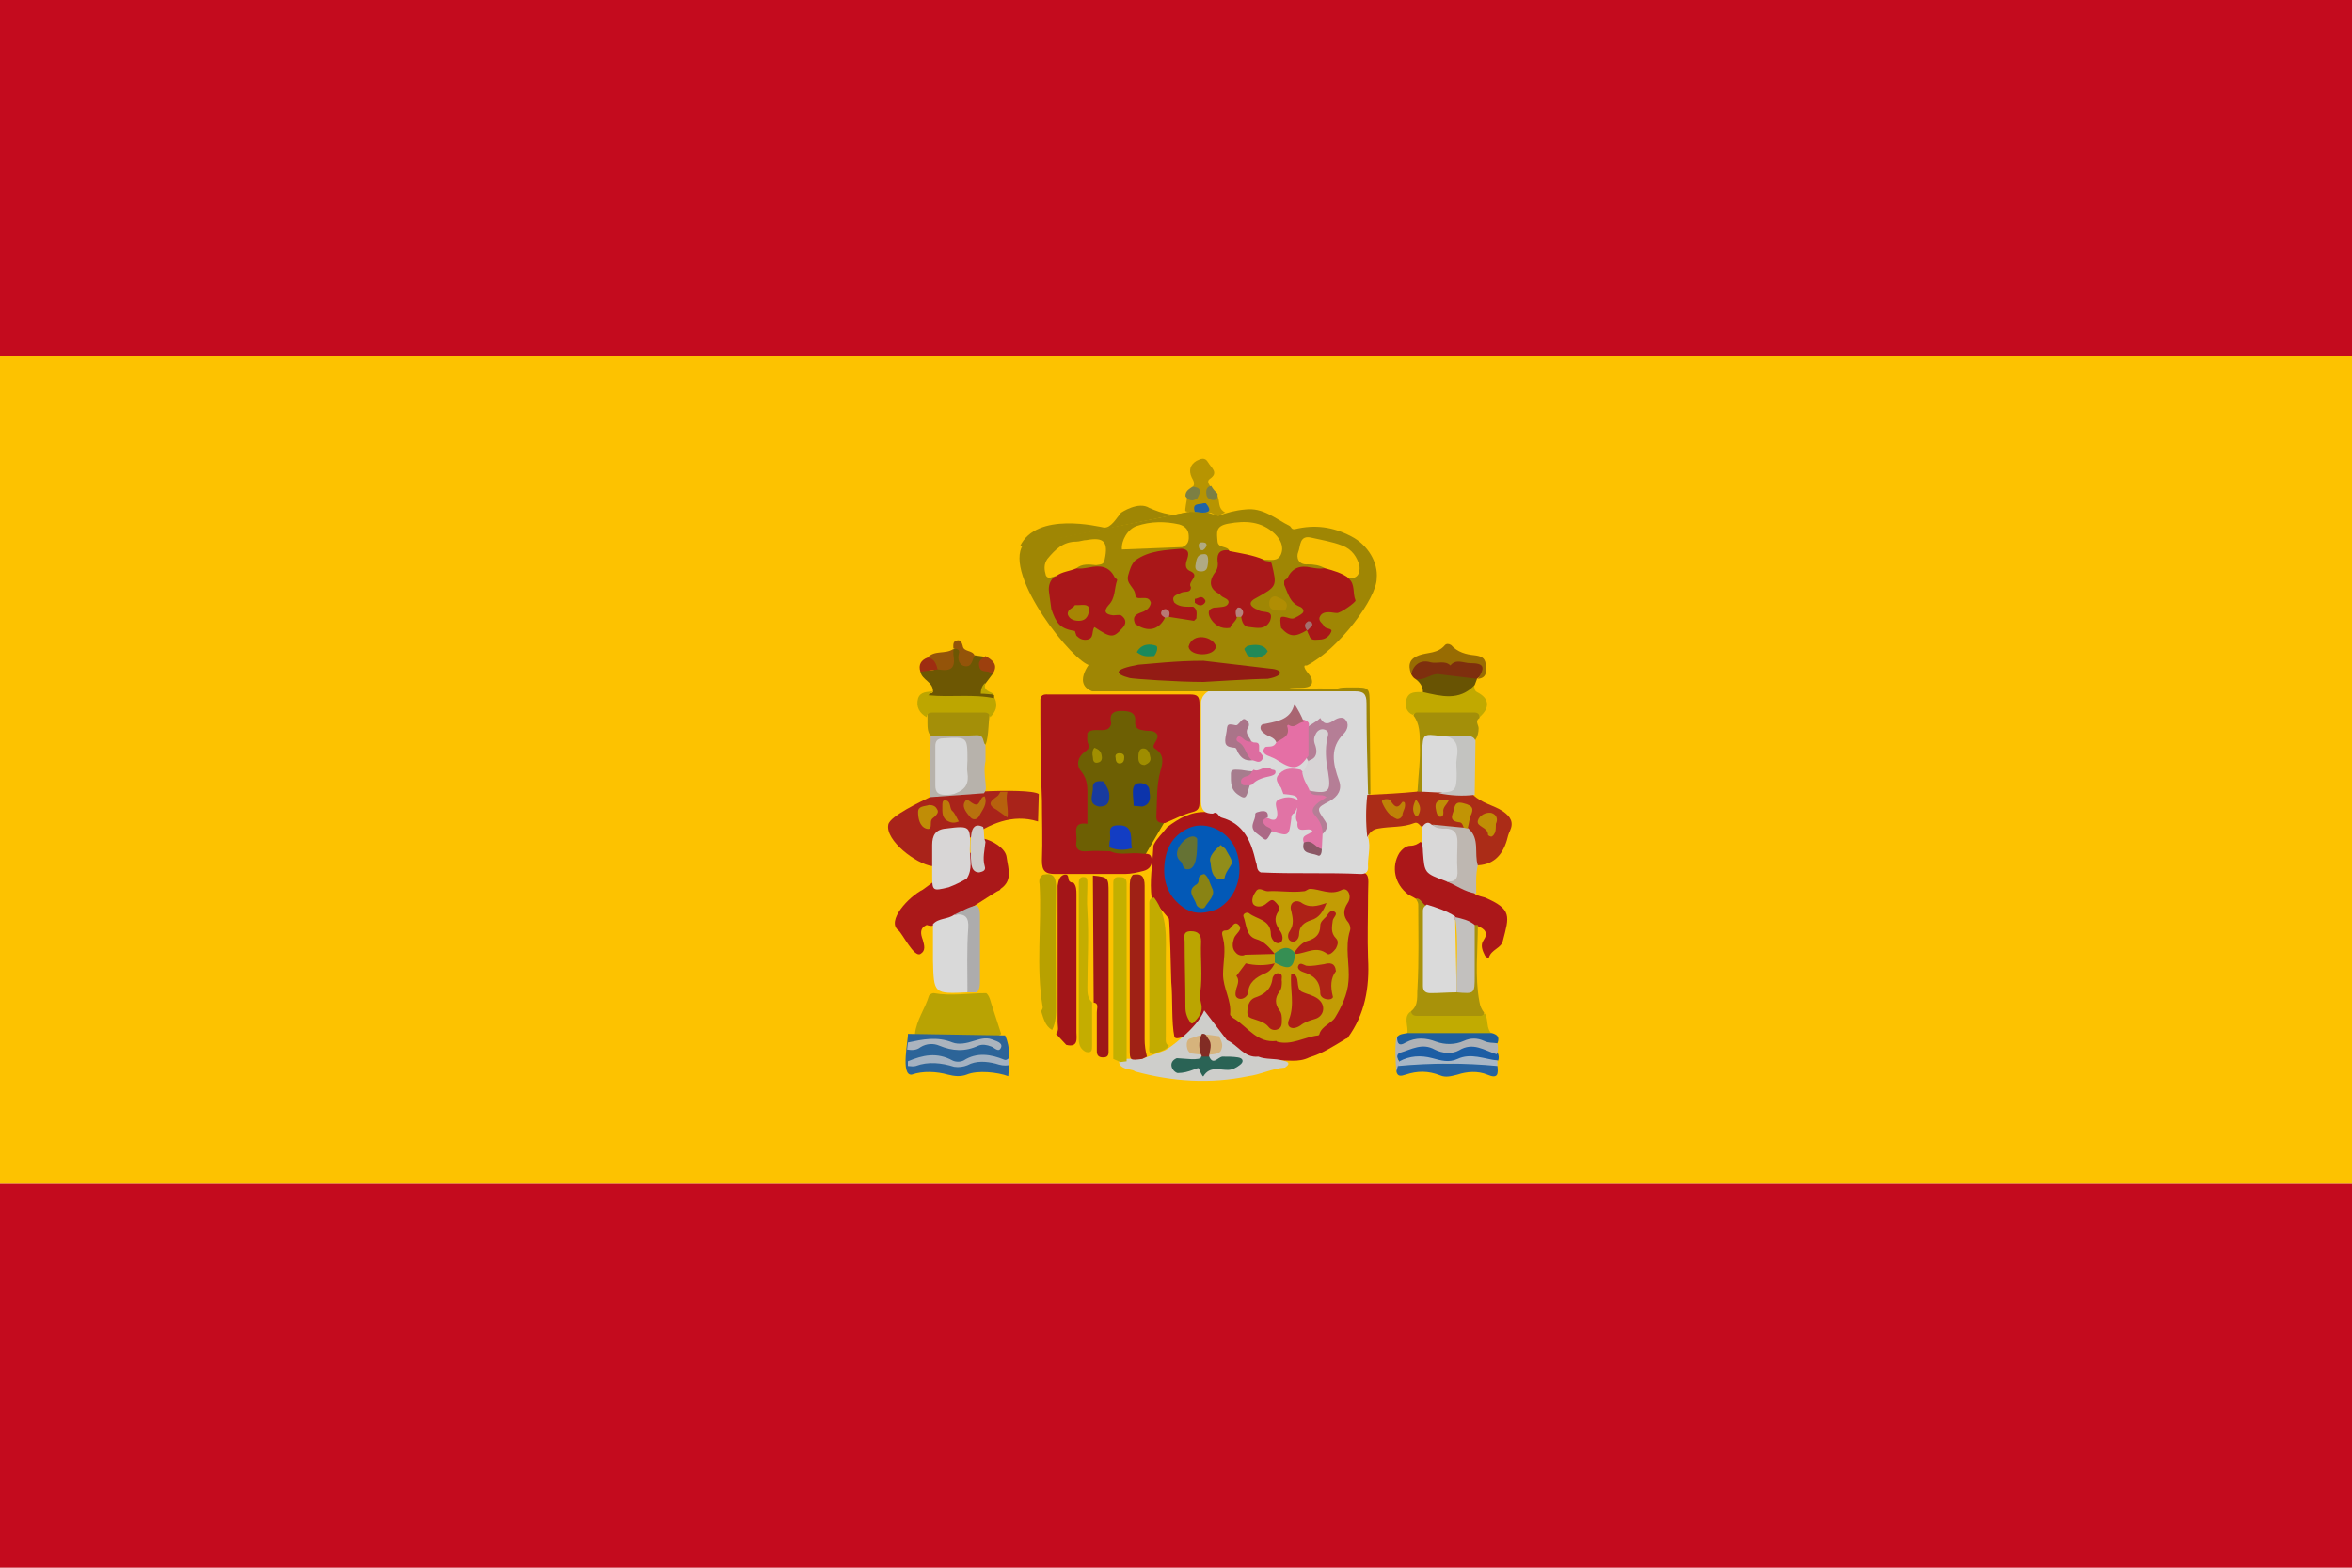 <?xml version="1.0" encoding="utf-8"?>
<!-- Generator: Adobe Illustrator 23.0.0, SVG Export Plug-In . SVG Version: 6.00 Build 0)  -->
<svg version="1.1" id="图层_1" xmlns="http://www.w3.org/2000/svg" xmlns:xlink="http://www.w3.org/1999/xlink" x="0px" y="0px"
	 viewBox="0 0 30 20" style="enable-background:new 0 0 30 20;" xml:space="preserve">
<style type="text/css">
	.st0{fill:#C40B1E;}
	.st1{fill:#FDC200;}
	.st2{display:none;fill:#C40B1E;}
	.st3{fill:#AA1619;}
	.st4{fill:#DADADA;}
	.st5{fill:#9F8604;}
	.st6{fill:#AB2C17;}
	.st7{fill:#AB1719;}
	.st8{fill:#AA1819;}
	.st9{fill:#A9231A;}
	.st10{fill:#B9A303;}
	.st11{fill:#A31518;}
	.st12{fill:#CECECB;}
	.st13{fill:#A8920A;}
	.st14{fill:#B8A100;}
	.st15{fill:#6D5703;}
	.st16{fill:#D9D8D8;}
	.st17{fill:#A38F09;}
	.st18{fill:#C1A900;}
	.st19{fill:#C1AB01;}
	.st20{fill:#A48F08;}
	.st21{fill:#B7B2AB;}
	.st22{fill:#BDA600;}
	.st23{fill:#BEB7B1;}
	.st24{fill:#C3C3C0;}
	.st25{fill:#1C5DA4;}
	.st26{fill:#685303;}
	.st27{fill:#27639F;}
	.st28{fill:#2C6498;}
	.st29{fill:#7E2F0E;}
	.st30{fill:#986C02;}
	.st31{fill:#AFB2B6;}
	.st32{fill:#A4B2C1;}
	.st33{fill:#B79401;}
	.st34{fill:#1F5E9B;}
	.st35{fill:#ABB4BE;}
	.st36{fill:#A8B7C6;}
	.st37{fill:#B7610D;}
	.st38{fill:#CFCBC8;}
	.st39{fill:#945409;}
	.st40{fill:#9E2D11;}
	.st41{fill:#9D400E;}
	.st42{fill:#7C7F43;}
	.st43{fill:#C29C04;}
	.st44{fill:#0359B7;}
	.st45{fill:#6D5F03;}
	.st46{fill:#C2AB00;}
	.st47{fill:#BBA501;}
	.st48{fill:#B57E96;}
	.st49{fill:#E173A5;}
	.st50{fill:#E56FA5;}
	.st51{fill:#AA7489;}
	.st52{fill:#A96571;}
	.st53{fill:#A67C8D;}
	.st54{fill:#AC6986;}
	.st55{fill:#DB6D9F;}
	.st56{fill:#DD6DA0;}
	.st57{fill:#8B5765;}
	.st58{fill:#A91718;}
	.st59{fill:#AA1719;}
	.st60{fill:#931B14;}
	.st61{fill:#FAC100;}
	.st62{fill:#F9BF00;}
	.st63{fill:#B0AA83;}
	.st64{fill:#A71817;}
	.st65{fill:#218957;}
	.st66{fill:#B87875;}
	.st67{fill:#B6827C;}
	.st68{fill:#A36F6F;}
	.st69{fill:#C19405;}
	.st70{fill:#C08E05;}
	.st71{fill:#BF8207;}
	.st72{fill:#C08D06;}
	.st73{fill:#C08A06;}
	.st74{fill:#C2C0BE;}
	.st75{fill:#D9D9D9;}
	.st76{fill:#D8D6D6;}
	.st77{fill:#ADACAC;}
	.st78{fill:#1A895C;}
	.st79{fill:#B8710E;}
	.st80{fill:#BD7C09;}
	.st81{fill:#AB1519;}
	.st82{fill:#9E1717;}
	.st83{fill:#9F2115;}
	.st84{fill:#C4AD00;}
	.st85{fill:#133DC3;}
	.st86{fill:#C3B000;}
	.st87{fill:#2A6355;}
	.st88{fill:#1F63A5;}
	.st89{fill:#A68503;}
	.st90{fill:#AD1E17;}
	.st91{fill:#AD1D17;}
	.st92{fill:#AD1F17;}
	.st93{fill:#AE2117;}
	.st94{fill:#AD2017;}
	.st95{fill:#AE2217;}
	.st96{fill:#368F53;}
	.st97{fill:#183B9F;}
	.st98{fill:#0C34AB;}
	.st99{fill:#9F8D00;}
	.st100{fill:#A18F00;}
	.st101{fill:#AD9900;}
	.st102{fill:#918D1A;}
	.st103{fill:#898314;}
	.st104{fill:#657234;}
	.st105{fill:#D6B37C;}
	.st106{fill:#822C24;}
	.st107{fill:#D7D4D5;}
	.st108{fill:#B08D03;}
</style>
<g>
	<g>
		<rect y="15.1" class="st0" width="30" height="4.9"/>
		<path class="st0" d="M6.86,4.54H30V0H0v4.54C2.97,4.53,6.81,4.54,6.86,4.54z"/>
		<path class="st1" d="M6.86,4.54c-0.06,0-3.9-0.01-6.86,0V15.1h30V4.54H6.86z"/>
	</g>
	<path class="st2" d="M23.46,15.11c0.04,0,0.09,0,0.13,0c-0.01,0.14-0.11,0.23-0.18,0.34c-0.91,1.4-2.1,2.51-3.57,3.32
		c-1.02,0.57-2.11,0.94-3.27,1.12c-1.31,0.2-2.61,0.15-3.9-0.15c-1.31-0.31-2.51-0.88-3.6-1.69c-0.98-0.72-1.79-1.6-2.46-2.62
		c-0.07-0.1-0.15-0.19-0.16-0.32L23.46,15.11z M6.67,4.5C7.2,3.68,7.85,2.96,8.6,2.33c0.75-0.63,1.58-1.14,2.48-1.53
		c0.78-0.33,1.59-0.57,2.44-0.69c0.8-0.12,1.6-0.14,2.4-0.07C17.08,0.14,30-1,30-1s0.71,5.05,1,5.53c-0.07,0.05-7.77,0.03-7.84,0.03
		c-4.69,0-9.38,0-14.08,0c-0.75,0-1.5,0-2.25,0C6.77,4.55,6.7,4.59,6.67,4.5L6.67,4.5z"/>
	<path class="st3" d="M14.69,11.46c-0.03-0.22,0.01-0.43,0.02-0.64c0-0.02,0-0.03,0.01-0.05c0.04-0.08,0.11-0.14,0.17-0.22
		c0.15-0.11,0.3-0.2,0.5-0.19c0.03,0,0.06-0.02,0.09-0.03c0.32,0.09,0.51,0.29,0.57,0.62c0.01,0.06,0.02,0.13,0.09,0.15
		c0.33,0.03,0.67,0.01,1,0.01c0.37,0,0.31,0.03,0.31,0.31c0,0.27-0.01,0.54,0,0.81c0.02,0.37-0.04,0.71-0.26,1.01
		c-0.01,0.01-0.02,0.01-0.02,0.01c-0.15,0.09-0.3,0.19-0.47,0.24l0,0c-0.14,0.07-0.28,0.03-0.43,0.04c-0.06,0-0.12,0-0.17,0
		c-0.19,0.01-0.31-0.11-0.45-0.21c-0.02-0.01-0.03-0.03-0.05-0.04c-0.05-0.07-0.1-0.13-0.15-0.19c-0.06-0.09-0.41,0.23-0.47,0.14
		c-0.04-0.19-0.02-0.5-0.04-0.7c0-0.06-0.02-0.76-0.03-0.81"/>
	<path class="st4" d="M16.08,11.13c-0.06-0.03-0.04-0.09-0.06-0.13c-0.06-0.26-0.15-0.49-0.44-0.57c-0.04-0.01-0.05-0.09-0.11-0.05
		c-0.1,0-0.15-0.04-0.15-0.15c0-0.42,0-0.85,0-1.27c0-0.02,0.01-0.05,0.02-0.07c0.05-0.08,0.13-0.1,0.21-0.1
		c0.58-0.02,1.17,0.02,1.75,0.01c0.13,0,0.15,0.07,0.15,0.18c0.02,0.39,0.01,0.77,0.02,1.16c0.05,0.18,0.04,0.36-0.02,0.54v0
		c0.04,0.13-0.01,0.26,0,0.39c0,0.06-0.04,0.08-0.09,0.08C16.93,11.13,16.5,11.15,16.08,11.13L16.08,11.13z"/>
	<path class="st5" d="M16.65,8.48c-0.05,0.04,0.07,0.13,0.08,0.18c0.05,0.17-0.22,0.09-0.3,0.13c-0.02,0.01,0.51-0.02,0.48,0
		c0.27,0,0.07-0.02,0.34-0.02c0.22,0,0.22,0,0.22,0.23l0.01,1.13c-0.01,0.01-0.02,0.01-0.03,0c-0.01-0.39-0.02-0.77-0.02-1.16
		c0-0.12-0.04-0.15-0.15-0.15c-0.58,0-2.97,0-3.35,0c-0.28-0.11,0.04-0.43-0.04-0.35H16.65L16.65,8.48z"/>
	<path class="st5" d="M15.17,6.53c0.03-0.01,0.06-0.01,0.1-0.01c0.09-0.01,0.18,0.04,0.27,0.06c0.11-0.04,0.22-0.07,0.34-0.08
		c0.23-0.03,0.39,0.12,0.57,0.21c0.02,0.01,0.02,0.05,0.07,0.04c0.25-0.06,0.48-0.03,0.71,0.09c0.22,0.11,0.35,0.34,0.33,0.54
		c0,0.25-0.48,0.9-0.89,1.11h-2.76c-0.21-0.02-1.12-1.16-0.86-1.54"/>
	<path class="st5" d="M13.01,6.97c0.21-0.45,1.01-0.25,1.07-0.24c0.09,0.01,0.16-0.12,0.22-0.19c0,0,0.22-0.15,0.36-0.06
		c0.16,0.07,0.35,0.13,0.51,0.05"/>
	<path class="st6" d="M18.14,10.55c-0.03-0.01-0.05-0.07-0.1-0.05c-0.15,0.06-0.3,0.04-0.46,0.07c-0.07,0.01-0.11,0.05-0.14,0.11
		c-0.02-0.18-0.02-0.36,0-0.54h0.03c0.2-0.01,0.4-0.02,0.6-0.04c0.02-0.01,0.04-0.02,0.07-0.03c0.07-0.01,0.13,0,0.19,0.01
		c0.15,0.05,0.31-0.01,0.46,0.06c0.11,0.11,0.26,0.13,0.38,0.21c0.1,0.07,0.14,0.14,0.09,0.25c-0.02,0.04-0.03,0.08-0.04,0.12
		c-0.06,0.2-0.18,0.32-0.4,0.32"/>
	<path class="st7" d="M18.82,11.41c0.04,0.02,0.08,0.03,0.12,0.04c0.35,0.15,0.31,0.24,0.23,0.55c-0.02,0.1-0.15,0.11-0.18,0.22
		c0,0.01-0.04-0.01-0.05-0.03c-0.03-0.06-0.06-0.13-0.02-0.19c0.07-0.1,0.02-0.15-0.08-0.19c-0.01,0.01-0.03,0.01-0.04,0.01
		c-0.09-0.03-0.17-0.06-0.26-0.09c-0.11-0.05-0.23-0.1-0.34-0.14c-0.08-0.01-0.09-0.1-0.15-0.13c-0.03-0.02-0.06-0.03-0.09-0.05
		c-0.17-0.13-0.22-0.35-0.11-0.53c0.03-0.04,0.08-0.09,0.14-0.09c0.05,0,0.09-0.02,0.13-0.05"/>
	<path class="st8" d="M12.76,11.35c-0.09,0.04-0.49,0.32-0.58,0.35c-0.08,0.04-0.17,0.06-0.26,0.1c-0.03,0.02-0.07,0.01-0.1,0
		c-0.09,0.04-0.08,0.11-0.05,0.19c0.02,0.07,0.04,0.14-0.03,0.18c-0.08,0.05-0.23-0.26-0.28-0.3c-0.16-0.12,0.13-0.43,0.31-0.52
		c0.24-0.17,0.74-0.58,0.8-0.62"/>
	<path class="st8" d="M12.55,10.7c0.1,0.02,0.28,0.12,0.29,0.24c0.02,0.15,0.09,0.31-0.11,0.42"/>
	<path class="st9" d="M13.24,10.48c-0.66-0.21-1.2,0.57-1.35,0.57c-0.21-0.03-0.6-0.33-0.56-0.53c0.02-0.11,0.43-0.3,0.53-0.35
		c0.04-0.05,1.26-0.13,1.39-0.04"/>
	<path class="st10" d="M12.77,13.19c-0.03,0.03-0.06,0.04-0.1,0.04c-0.3,0.01-0.6,0.01-0.9,0c-0.04,0-0.08-0.01-0.1-0.04
		c0.02-0.18,0.13-0.32,0.18-0.49c0.02-0.02,0.04-0.03,0.06-0.03c0.22,0.04,0.44,0,0.67,0c0.04,0.03,0.06,0.12,0.06,0.12"/>
	<path class="st11" d="M13.47,13.19c0.04-0.04,0.02-0.1,0.02-0.15c0-0.54,0-1.08,0-1.62c0-0.04,0-0.08,0-0.12
		c0.01-0.06,0.02-0.12,0.08-0.14c0.08-0.02,0.04,0.07,0.08,0.09c0.01,0.01,0.03,0.01,0.04,0.01c0.04,0.04,0.04,0.1,0.04,0.15
		c0,0.59,0,1.17,0,1.76c0,0.07,0.03,0.2-0.13,0.16L13.47,13.19L13.47,13.19z"/>
	<path class="st12" d="M15.65,13.27c0.14,0.06,0.22,0.23,0.4,0.21c0.1,0.04,0.21,0.02,0.31,0.05c0.05,0.01,0.12,0.03,0.03,0.09
		c-0.16,0.01-0.31,0.09-0.47,0.11c-0.48,0.1-0.96,0.07-1.44-0.06h0c-0.04-0.03-0.09-0.02-0.13-0.04c-0.05-0.02-0.09-0.05-0.07-0.11
		c0.02-0.02,0.22-0.01,0.25-0.01c0.06,0,0.27-0.09,0.33-0.11c0.03-0.01,0.41-0.28,0.5-0.51"/>
	<path class="st13" d="M18.81,11.8l0.04,0c0,0.33-0.04,0.66,0.02,0.98c0.01,0.06,0.03,0.1,0.06,0.14C18.92,13.01,18.85,13,18.8,13
		c-0.22,0.01-0.44,0.01-0.67,0c-0.06,0-0.15,0.01-0.13-0.1c0.1-0.08,0.07-0.2,0.08-0.29c0.02-0.36,0.01-0.72,0.01-1.07
		c0-0.03-0.02-0.05-0.03-0.08c0.07,0,0.08,0.08,0.14,0.1c-0.01,0.3-0.01,0.6-0.01,0.9c0,0.16,0.01,0.17,0.17,0.18
		c0.07,0,0.14,0,0.22,0c0.19-0.01,0.19-0.01,0.19-0.2c0-0.15,0-0.31,0-0.46C18.77,11.91,18.77,11.85,18.81,11.8L18.81,11.8z"/>
	<path class="st14" d="M13.3,11.16c0.14-0.03,0.17,0.03,0.17,0.17c-0.01,0.5,0,1,0,1.5c0,0.11,0,0.21-0.05,0.31
		c-0.09-0.05-0.11-0.15-0.14-0.24c0.01-0.02,0.02-0.03,0.02-0.05c-0.09-0.52-0.01-1.04-0.04-1.57
		C13.25,11.23,13.26,11.19,13.3,11.16z"/>
	<path class="st15" d="M11.9,8.83c0.01-0.13-0.14-0.15-0.16-0.26c0.07-0.04,0.15,0.01,0.22-0.05c0.19,0.02,0.17-0.13,0.2-0.24v0
		c0.05-0.03,0.08,0,0.1,0.04c0.06,0.15,0.06,0.15,0.17,0.04l0.14,0.02c-0.03,0.08-0.05,0.16,0.07,0.18c0.02,0,0.03,0.02,0.02,0.04
		l-0.09,0.12c-0.09,0.15,0.06,0.11,0.11,0.15l0,0.05c-0.02,0.03-0.04,0.04-0.07,0.04c-0.21-0.04-0.42-0.01-0.64-0.02
		c-0.06,0-0.12,0-0.17-0.05C11.83,8.83,11.88,8.86,11.9,8.83z"/>
	<path class="st16" d="M18.44,11.24c-0.27-0.1-0.27-0.1-0.29-0.37c0-0.05-0.01-0.09-0.01-0.14c0-0.06,0-0.12,0-0.18
		c0.03-0.04,0.07-0.08,0.12-0.03c0.06,0.03,0.12,0.05,0.19,0.04c0.1,0,0.15,0.05,0.16,0.14c0.01,0.15,0.01,0.3,0,0.45
		C18.61,11.28,18.53,11.28,18.44,11.24L18.44,11.24z"/>
	<path class="st17" d="M18.15,10.1l-0.07,0c0.01-0.2,0.04-0.41,0.03-0.61c0-0.12,0-0.26-0.08-0.36c0.01-0.07,0.07-0.07,0.12-0.07
		c0.2-0.01,0.4-0.01,0.61,0c0.05,0,0.14,0,0.11,0.1c-0.06,0.04-0.01,0.09-0.01,0.13c0,0.05-0.01,0.11-0.05,0.16
		c-0.15-0.02-0.29-0.02-0.44-0.02c-0.17,0.01-0.18,0.02-0.19,0.2c0,0.11,0,0.22,0,0.33C18.19,10,18.19,10.06,18.15,10.1L18.15,10.1z
		"/>
	<path class="st18" d="M18.87,9.15c0-0.04-0.02-0.06-0.07-0.06c-0.24,0-0.49,0-0.73,0c-0.02,0-0.03,0.02-0.05,0.03
		c-0.09-0.04-0.1-0.12-0.08-0.2c0.03-0.1,0.12-0.09,0.2-0.09c0.09-0.04,0.17,0.01,0.27,0c0.14-0.01,0.27-0.02,0.39-0.09
		c0.01,0.03,0,0.07,0.04,0.09C19,8.91,19.01,9.03,18.87,9.15L18.87,9.15z"/>
	<path class="st19" d="M18,12.9c0,0.04,0.03,0.06,0.07,0.06c0.27,0,0.54,0,0.82,0c0.02,0,0.03-0.02,0.05-0.03
		c0.05,0.08,0.01,0.19,0.09,0.26c-0.03,0.03-0.07,0.04-0.11,0.04c-0.29,0.01-0.58,0.01-0.87,0c-0.04,0-0.08-0.01-0.1-0.04
		C17.97,13.09,17.89,12.97,18,12.9L18,12.9z"/>
	<path class="st20" d="M12.64,9.04c-0.04,0.11-0.02,0.35-0.07,0.46c-0.11-0.08-0.23-0.08-0.35-0.08c-0.11,0-0.23,0.03-0.34-0.03
		c-0.09-0.06-0.02-0.27-0.07-0.34"/>
	<path class="st21" d="M11.86,10.17l0.01-0.78c0.2,0,0.39,0,0.59-0.01c0.1,0,0.07,0.08,0.11,0.13c0,0.07,0,0.13,0,0.2
		c-0.02,0.09-0.01,0.18,0,0.27c0,0.05,0.02,0.09-0.02,0.14L11.86,10.17z"/>
	<path class="st22" d="M12.63,9.15c-0.01-0.05-0.04-0.06-0.08-0.06h-0.65c-0.04,0-0.08,0.01-0.08,0.06
		c-0.09-0.05-0.14-0.13-0.11-0.24c0.03-0.09,0.12-0.08,0.19-0.09l-0.06,0.05c0.29,0.03,0.57-0.02,0.85,0.04
		C12.73,9.01,12.7,9.08,12.63,9.15z"/>
	<path class="st23" d="M18.44,11.24c0.11,0.02,0.16-0.02,0.15-0.14c-0.01-0.12,0-0.24,0-0.36c0-0.11-0.04-0.17-0.16-0.17
		c-0.06,0-0.12,0-0.16-0.05l0.41,0.04c0.02-0.01,0.04,0,0.05,0.01c0.15,0.13,0.07,0.32,0.12,0.47c-0.03,0.12-0.02,0.24-0.02,0.36
		C18.68,11.38,18.57,11.29,18.44,11.24L18.44,11.24z"/>
	<path class="st24" d="M18.38,9.39c0.11,0,0.22,0,0.33,0c0.05,0,0.09,0.01,0.11,0.06l-0.01,0.69c-0.15,0.02-0.31,0.01-0.46-0.02
		c0.19-0.05,0.22-0.19,0.2-0.35c0-0.04,0-0.09,0-0.13c0.01-0.09-0.01-0.17-0.12-0.19C18.4,9.43,18.38,9.41,18.38,9.39L18.38,9.39z"
		/>
	<path class="st25" d="M17.85,13.55c-0.07-0.12-0.05-0.15,0.06-0.2c0.14-0.06,0.28-0.06,0.42-0.02c0.11,0.03,0.22,0.03,0.33-0.01
		c0.15-0.06,0.36,0,0.44,0.11c0.02,0.03,0.02,0.07,0.01,0.1"/>
	<path class="st26" d="M18.81,8.74c-0.2,0.21-0.43,0.14-0.66,0.09c0-0.07-0.04-0.13-0.1-0.17c0.2-0.13,0.43-0.12,0.65-0.09
		c0.05,0.01,0.11,0.04,0.14,0.09L18.81,8.74z"/>
	<path class="st27" d="M19.1,13.6c0.01,0.1,0.01,0.17-0.13,0.11c-0.12-0.05-0.26-0.04-0.38,0c-0.08,0.02-0.15,0.04-0.22,0.01
		c-0.15-0.06-0.29-0.06-0.44-0.01c-0.06,0.02-0.11,0.03-0.12-0.05c0-0.03-0.01-0.07,0.03-0.09c0.17-0.06,0.34-0.08,0.51-0.02
		c0.1,0.03,0.2,0.02,0.3-0.01C18.81,13.49,18.96,13.53,19.1,13.6L19.1,13.6z"/>
	<path class="st28" d="M12.82,13.21c0.07,0.15,0.06,0.33,0.04,0.52c-0.13-0.05-0.39-0.08-0.53-0.02c-0.08,0.03-0.16,0.02-0.24,0
		c-0.14-0.04-0.32-0.05-0.46,0c-0.15,0.02-0.04-0.47-0.05-0.52"/>
	<path class="st29" d="M18.34,8.6c-0.1,0-0.18,0.09-0.29,0.06C18.03,8.65,18.01,8.62,18,8.6C18,8.48,18.06,8.39,18.18,8.4
		c0.2,0.02,0.4-0.01,0.59,0.02c0.06,0.01,0.13,0.02,0.16,0.09c0.03,0.08-0.05,0.11-0.09,0.15l0,0L18.34,8.6L18.34,8.6z"/>
	<path class="st30" d="M18.85,8.66c0.1-0.15,0.08-0.2-0.1-0.2c-0.08,0-0.18-0.06-0.25,0.03c-0.07-0.07-0.17-0.02-0.25-0.04
		C18.12,8.41,18.03,8.48,18,8.6c-0.05-0.13-0.01-0.2,0.1-0.24c0.11-0.04,0.24-0.02,0.33-0.13c0.02-0.02,0.05-0.02,0.08,0
		c0.08,0.09,0.19,0.12,0.3,0.13c0.08,0.01,0.13,0.03,0.14,0.11C18.96,8.56,18.97,8.65,18.85,8.66L18.85,8.66z"/>
	<path class="st31" d="M17.83,13.6l-0.02,0.07c-0.01-0.15-0.02-0.29,0-0.43c0.01,0,0.02,0.01,0.03,0.01
		c0.28-0.08,0.57,0.08,0.86-0.01c0.14-0.04,0.28,0,0.4,0.08c0.01,0.04,0.01,0.09-0.01,0.13c-0.16-0.05-0.3-0.16-0.48-0.05
		c-0.09,0.05-0.21,0.04-0.31-0.01c-0.16-0.09-0.3,0-0.44,0.04c-0.06,0.02-0.04,0.09,0,0.13C17.87,13.57,17.84,13.58,17.83,13.6
		L17.83,13.6z"/>
	<path class="st32" d="M12.87,13.59c-0.06,0.01-0.11,0-0.17-0.02c-0.12-0.03-0.25-0.04-0.36,0.02c-0.05,0.02-0.11,0.03-0.17,0.02
		c-0.16-0.05-0.33-0.07-0.49-0.01c-0.03,0.01-0.07,0-0.1,0v-0.06c0.19-0.08,0.37-0.12,0.57-0.01c0.04,0.02,0.1,0.02,0.14,0
		c0.17-0.11,0.35-0.08,0.52-0.01c0.03,0.01,0.04-0.01,0.06-0.02C12.87,13.53,12.87,13.56,12.87,13.59z"/>
	<path class="st33" d="M15.63,6.54c-0.02,0-0.08,0.04-0.1,0.04c-0.04,0-0.06-0.04-0.1-0.04c-0.01,0-0.08,0-0.09,0
		c-0.03-0.01-0.19,0-0.22-0.02c-0.01-0.01,0.02-0.15,0.02-0.16c0.01-0.06,0.11-0.1,0.07-0.14c0.04-0.05,0.01-0.09-0.01-0.13
		c-0.04-0.09-0.02-0.16,0.06-0.21c0.06-0.03,0.11-0.05,0.15,0.02c0.04,0.07,0.14,0.13,0.02,0.21c-0.04,0.03-0.01,0.07,0.01,0.1
		c0,0.04-0.04,0.09,0,0.12c0.03,0.02,0.05-0.01,0.08-0.02C15.57,6.39,15.52,6.48,15.63,6.54L15.63,6.54z"/>
	<path class="st34" d="M19.1,13.31c-0.06-0.01-0.11,0-0.17-0.03c-0.09-0.04-0.17-0.04-0.26,0c-0.11,0.05-0.24,0.05-0.35,0.01
		c-0.13-0.05-0.26-0.06-0.39,0.01c-0.08,0.05-0.11,0.02-0.11-0.07c0.03-0.04,0.08-0.04,0.13-0.05l1.08,0
		C19.1,13.2,19.13,13.23,19.1,13.31L19.1,13.31z"/>
	<path class="st35" d="M11.58,13.3c0.19-0.04,0.37-0.08,0.57,0c0.08,0.03,0.18,0.01,0.27-0.02c0.07-0.02,0.15-0.05,0.23-0.02
		c0.05,0.02,0.14,0.04,0.12,0.1c-0.03,0.08-0.09,0-0.13-0.01c-0.05-0.02-0.11-0.03-0.16-0.01c-0.17,0.08-0.33,0.07-0.5,0
		c-0.07-0.03-0.16-0.03-0.24,0.02c-0.05,0.04-0.11,0.04-0.17,0.03L11.58,13.3L11.58,13.3z"/>
	<path class="st36" d="M17.83,13.6c0.01-0.02,0.02-0.04,0.02-0.06c0.13-0.07,0.27-0.08,0.42-0.04c0.11,0.03,0.21,0.06,0.32,0.01
		c0.17-0.08,0.34,0,0.51,0.02l0,0.07C18.68,13.56,18.26,13.56,17.83,13.6L17.83,13.6z"/>
	<path class="st37" d="M12.71,10.33c-0.15-0.08-0.04-0.13,0.02-0.18c0.01-0.01,0.02-0.03,0.03-0.05l0.09,0
		c-0.03,0.11,0.02,0.22,0,0.33"/>
	<path class="st38" d="M12.54,10.55c0.02,0.06,0,0.13,0.03,0.19v0c-0.01,0.1-0.04,0.21-0.01,0.31c0.02,0.06-0.03,0.07-0.07,0.08
		c-0.07,0-0.09-0.05-0.1-0.1c-0.01-0.13-0.02-0.26,0-0.39C12.4,10.56,12.44,10.5,12.54,10.55L12.54,10.55z"/>
	<path class="st39" d="M12.16,8.28c0,0.02,0,0.05,0,0.07c0.03,0.17-0.02,0.22-0.2,0.19c-0.05-0.04-0.09-0.1-0.13-0.15
		C11.92,8.29,12.06,8.35,12.16,8.28z M12.43,8.36C12.4,8.42,12.4,8.51,12.31,8.5c-0.07-0.01-0.1-0.08-0.08-0.16
		c0.02-0.06-0.03-0.06-0.07-0.07c0-0.04-0.01-0.09,0.05-0.1c0.04-0.01,0.06,0.03,0.07,0.07C12.29,8.32,12.4,8.29,12.43,8.36z"/>
	<path class="st40" d="M11.74,8.57c-0.03-0.09,0.01-0.15,0.09-0.18c0.09,0.01,0.11,0.08,0.13,0.15C11.96,8.54,11.74,8.57,11.74,8.57
		z"/>
	<path class="st41" d="M12.66,8.6c-0.02-0.01-0.03-0.02-0.05-0.03c-0.05-0.01-0.11,0-0.12-0.07c-0.02-0.07,0.04-0.1,0.08-0.13
		C12.66,8.42,12.74,8.48,12.66,8.6z"/>
	<path class="st42" d="M15.53,6.3c0,0.04,0,0.08-0.05,0.08c-0.04,0-0.08-0.02-0.09-0.06c-0.01-0.05-0.01-0.11,0.06-0.12
		C15.47,6.24,15.5,6.27,15.53,6.3L15.53,6.3z M15.21,6.21c0.13,0.01,0.1,0.08,0.06,0.15c-0.06,0.04-0.11,0.03-0.15-0.03
		C15.12,6.26,15.17,6.24,15.21,6.21z"/>
	<path class="st22" d="M12.68,8.86c-0.06,0-0.11-0.01-0.17-0.01c0-0.06,0.02-0.11,0.06-0.14C12.53,8.82,12.64,8.82,12.68,8.86z"/>
	<path class="st43" d="M16.26,12.17c-0.07-0.08-0.13-0.16-0.24-0.19c-0.13-0.04-0.12-0.19-0.16-0.29c-0.01-0.03,0.04-0.06,0.07-0.04
		c0.1,0.08,0.28,0.08,0.28,0.27c0,0.06,0.06,0.13,0.11,0.11c0.06-0.02,0.04-0.11,0.01-0.15c-0.06-0.09-0.09-0.16-0.02-0.26
		c0.03-0.04-0.02-0.09-0.05-0.12c-0.04-0.04-0.07,0-0.1,0.02c-0.05,0.05-0.13,0.06-0.17,0.02c-0.04-0.05,0-0.13,0.03-0.17
		c0.04-0.06,0.1,0,0.15,0c0.15-0.01,0.3,0.02,0.46,0c0.03,0,0.05-0.03,0.08-0.03c0.13,0,0.26,0.09,0.41,0.01
		c0.07-0.03,0.13,0.08,0.07,0.17c-0.06,0.09-0.06,0.17,0.01,0.25c0.02,0.03,0.03,0.07,0.02,0.1c-0.07,0.22,0,0.43-0.02,0.65
		c-0.01,0.16-0.09,0.33-0.17,0.46c-0.04,0.07-0.17,0.11-0.2,0.21c0,0.01-0.01,0.02-0.02,0.02c-0.17,0.02-0.34,0.13-0.52,0.08
		c0,0-0.01-0.01-0.01-0.01c-0.24,0.03-0.36-0.17-0.53-0.28c-0.02-0.01-0.06-0.04-0.06-0.06c0.02-0.18-0.09-0.33-0.09-0.51
		c0-0.15,0.04-0.31,0-0.46c-0.02-0.07-0.02-0.1,0.04-0.1c0.07,0,0.09-0.14,0.16-0.07c0.06,0.06-0.04,0.11-0.06,0.17
		c-0.02,0.06-0.03,0.13,0.02,0.18c0.03,0.04,0.09,0.05,0.12,0.03L16.26,12.17L16.26,12.17z"/>
	<path class="st44" d="M15.13,11.6c-0.2-0.12-0.29-0.31-0.28-0.53c0.01-0.22,0.09-0.4,0.3-0.5c0.2-0.1,0.47,0,0.59,0.22
		c0.15,0.3,0.05,0.67-0.22,0.81C15.38,11.65,15.26,11.67,15.13,11.6z"/>
	<path class="st45" d="M14.6,10.92c-0.38,0-1,0.02-0.99-0.09c0.01-0.09,0.05-1.5,0.2-1.71c0.08-0.12,0.9-0.1,1.01,0.02
		c0.06,0.07,0.34,1.03,0.02,1.37"/>
	<path class="st46" d="M14.91,13.34c-0.04,0.07-0.13,0.07-0.2,0.11c-0.07-0.01-0.05-0.07-0.05-0.11v-1.78c0-0.05-0.01-0.1,0.06-0.11
		c0.18,0.24,0.15,0.52,0.15,0.79c0,0.33,0,0.66,0,0.98C14.87,13.27,14.86,13.32,14.91,13.34z"/>
	<path class="st47" d="M15.18,13.04c-0.04-0.06-0.06-0.12-0.06-0.19c0-0.28-0.01-0.56-0.01-0.84c0-0.05-0.03-0.13,0.08-0.13
		c0.09,0,0.13,0.04,0.13,0.13c-0.01,0.22,0.02,0.43-0.01,0.65c-0.01,0.05,0,0.09,0.01,0.14c0.03,0.11-0.03,0.18-0.1,0.25
		C15.21,13.06,15.19,13.06,15.18,13.04L15.18,13.04z"/>
	<path class="st48" d="M16.69,9.71c-0.02-0.02-0.02-0.04-0.03-0.06c0-0.13-0.04-0.25,0.01-0.37c0.05-0.04,0.12-0.07,0.17-0.12
		c0.04,0.07,0.08,0.09,0.16,0.04c0.04-0.03,0.12-0.07,0.16-0.02c0.05,0.05,0.03,0.13-0.02,0.18C16.96,9.54,17,9.74,17.08,9.96
		c0.04,0.11-0.01,0.2-0.12,0.26c-0.17,0.09-0.17,0.09-0.06,0.25c0.05,0.07,0.02,0.12-0.03,0.17c-0.07-0.07-0.1-0.16-0.15-0.24
		c-0.06-0.1,0.04-0.15,0.1-0.21c-0.11-0.03-0.11-0.03-0.12-0.12"/>
	<path class="st49" d="M16.7,10.08c0.04,0.11,0.15,0.03,0.22,0.09c-0.04,0.03-0.09,0.05-0.13,0.09c-0.05,0.05-0.07,0.09-0.01,0.15
		c0.05,0.06,0.09,0.13,0.09,0.22l-0.01,0.2c-0.1,0.03-0.15-0.07-0.23-0.08c-0.04-0.11,0.07-0.09,0.11-0.15
		c-0.05-0.06-0.21,0.06-0.19-0.11c-0.03-0.04-0.02-0.09-0.01-0.14c0.03-0.2,0.03-0.2-0.17-0.22l-0.03-0.08
		c-0.04-0.06-0.09-0.11-0.02-0.18c0.08-0.08,0.17-0.07,0.27-0.05C16.67,9.89,16.7,9.98,16.7,10.08L16.7,10.08z"/>
	<path class="st50" d="M16.69,9.27v0.37c-0.12,0.17-0.19,0.19-0.38,0.07c-0.04-0.03-0.09-0.05-0.14-0.07
		c-0.05-0.02-0.08-0.06-0.03-0.11c0.05-0.01,0.11,0.01,0.14-0.06c0.03-0.08,0.09-0.14,0.12-0.22c0.02-0.06,0.15-0.05,0.23-0.07
		C16.68,9.2,16.71,9.22,16.69,9.27L16.69,9.27z"/>
	<path class="st51" d="M15.97,9.7L15.97,9.7c-0.09,0.01-0.14-0.03-0.18-0.1c-0.01-0.02-0.02-0.06-0.04-0.06
		c-0.12-0.01-0.14-0.04-0.11-0.18c0.02-0.09-0.01-0.14,0.11-0.11c0.03,0.01,0.04-0.01,0.06-0.03c0.03-0.03,0.05-0.07,0.09-0.03
		c0.03,0.02,0.04,0.06,0.02,0.09c-0.05,0.08,0.02,0.12,0.04,0.18"/>
	<path class="st49" d="M16.52,10.37c-0.04,0.01-0.05,0.04-0.05,0.08c-0.03,0.22-0.03,0.22-0.23,0.16c-0.05-0.01-0.1-0.03-0.12-0.07
		c-0.03-0.05-0.05-0.12,0.06-0.1c0.1,0.05,0.12-0.01,0.11-0.09c-0.01-0.06-0.04-0.12,0.02-0.15c0.07-0.03,0.14-0.04,0.21-0.01
		C16.63,10.23,16.53,10.3,16.52,10.37L16.52,10.37z"/>
	<path class="st52" d="M16.63,9.21c-0.07,0-0.11,0.09-0.19,0.04c-0.01-0.01-0.03,0.01-0.02,0.02c0.04,0.13-0.07,0.15-0.14,0.2
		c-0.03-0.07-0.1-0.07-0.15-0.11c-0.03-0.02-0.06-0.05-0.05-0.09c0.01-0.04,0.05-0.03,0.08-0.04c0.15-0.03,0.31-0.06,0.35-0.25
		C16.56,9.06,16.6,9.13,16.63,9.21L16.63,9.21z"/>
	<path class="st53" d="M15.94,10.02c-0.01,0.03-0.02,0.07-0.03,0.1c-0.02,0.06-0.04,0.07-0.1,0.03c-0.12-0.07-0.11-0.17-0.11-0.28
		c0-0.06,0.05-0.05,0.09-0.05c0.06,0,0.12,0.02,0.19,0.02c0.02,0.04-0.01,0.06-0.04,0.08C15.87,9.96,15.91,9.99,15.94,10.02z"/>
	<path class="st54" d="M16.17,10.43c-0.08,0.02-0.07,0.07-0.02,0.11c0.03,0.02,0.07,0.02,0.07,0.07c-0.08,0.14-0.06,0.12-0.18,0.03
		c-0.13-0.09-0.02-0.17-0.03-0.25c0-0.03,0.04-0.03,0.07-0.04C16.15,10.34,16.18,10.36,16.17,10.43L16.17,10.43z"/>
	<path class="st55" d="M15.94,10.02c-0.04-0.01-0.1,0.02-0.11-0.04c-0.01-0.05,0.04-0.07,0.08-0.08c0.03-0.01,0.05-0.03,0.06-0.06
		l0.02-0.02c0.07,0.04,0.14-0.07,0.22-0.01c0.02,0.02,0.06,0,0.06,0.04c0,0.03-0.03,0.04-0.06,0.05c-0.09,0.02-0.18,0.04-0.24,0.11
		L15.94,10.02L15.94,10.02z"/>
	<path class="st56" d="M15.97,9.7c-0.08-0.06-0.08-0.18-0.17-0.23c-0.02-0.01-0.04-0.03-0.02-0.06c0.02-0.03,0.04-0.01,0.06,0
		c0.04,0.04,0.08,0.06,0.13,0.05c0.02,0.03,0.08-0.01,0.09,0.05c0,0.02,0,0.05,0,0.07c0.02,0.04,0.07,0.06,0.04,0.11
		C16.06,9.75,16.01,9.7,15.97,9.7L15.97,9.7z"/>
	<path class="st57" d="M16.63,10.75c0.11-0.05,0.15,0.07,0.23,0.08c0,0.04-0.01,0.11-0.06,0.08C16.73,10.88,16.59,10.9,16.63,10.75
		L16.63,10.75z"/>
	<path class="st58" d="M14.91,7.87c-0.01-0.01-0.02-0.04-0.04-0.03c-0.01,0-0.01,0.02-0.01,0.04c-0.08,0.16-0.22,0.19-0.38,0.08
		c-0.05-0.11,0.03-0.13,0.11-0.16c0.04-0.02,0.08-0.05,0.09-0.11c-0.02-0.07-0.07-0.06-0.12-0.06c-0.03,0-0.08,0.01-0.08-0.05
		c-0.01-0.09-0.12-0.13-0.09-0.24c0.02-0.07,0.04-0.14,0.09-0.19c0.18-0.13,0.39-0.13,0.59-0.15c0.11,0.01,0.09,0.08,0.07,0.14
		s-0.03,0.12,0.05,0.15c0.12,0.06-0.05,0.13,0,0.2c0,0.08-0.08,0.05-0.12,0.07c-0.06,0.03-0.14,0.04-0.09,0.13
		c0.07,0.06,0.16,0.05,0.24,0.05c0.06,0.04,0.04,0.1,0.04,0.15l-0.03,0.03L14.91,7.87L14.91,7.87z"/>
	<path class="st8" d="M15.56,7.58c-0.13-0.06-0.15-0.16-0.06-0.28c0.03-0.04,0.04-0.09,0.03-0.14c-0.01-0.11,0.04-0.15,0.14-0.14
		c0.16-0.02,0.32-0.01,0.44,0.11c0.02,0.05,0.09,0.01,0.11,0.06c0.07,0.29,0.07,0.29-0.2,0.44c-0.08,0.04-0.1,0.09,0,0.14
		c0.01,0,0.03,0.01,0.04,0.02c0.07,0.03,0.19-0.01,0.14,0.13c-0.06,0.12-0.17,0.09-0.26,0.08c-0.08,0-0.1-0.07-0.11-0.14
		c-0.01-0.02,0-0.04-0.02-0.04c-0.02,0-0.02,0.03-0.03,0.04c-0.01,0.07-0.07,0.09-0.09,0.15l0,0c-0.12,0.02-0.21-0.04-0.26-0.14
		c-0.02-0.05-0.02-0.09,0.03-0.11c0.02-0.01,0.04-0.01,0.06-0.01c0.06-0.01,0.13,0,0.15-0.06C15.68,7.63,15.58,7.63,15.56,7.58z"/>
	<path class="st59" d="M13.38,7.55c-0.01-0.07,0.01-0.15,0.08-0.2c0.06-0.1,0.15-0.12,0.26-0.1c0.06,0.01,0.11,0,0.17-0.01
		c0.14-0.03,0.26-0.02,0.33,0.13c0.01,0.01,0.03,0.02,0.03,0.03c-0.04,0.11-0.02,0.23-0.11,0.32c-0.07,0.08-0.04,0.12,0.06,0.13
		c0.03,0,0.07-0.01,0.1,0c0.07,0.05,0.07,0.11,0.01,0.17c-0.11,0.12-0.14,0.12-0.35-0.02c-0.04,0.05,0,0.14-0.09,0.16
		c-0.06,0.01-0.1-0.01-0.14-0.05l-0.02-0.06c-0.2-0.03-0.24-0.11-0.3-0.28L13.38,7.55L13.38,7.55z"/>
	<path class="st58" d="M16.67,8.04c-0.15,0.09-0.22,0.09-0.33-0.03c-0.02-0.16-0.02-0.16,0.12-0.12c0.05,0.01,0.07-0.02,0.1-0.03
		c0.01-0.01,0.02-0.01,0.03-0.02c0.07-0.04,0.02-0.09-0.01-0.1c-0.13-0.05-0.15-0.17-0.2-0.28c0-0.01,0-0.03,0-0.04
		c0-0.02,0.02-0.03,0.04-0.04c0.06-0.14,0.17-0.17,0.3-0.14c0.06,0.01,0.11,0.02,0.17,0.01c0.13-0.02,0.24,0,0.31,0.13
		c0.09,0.07,0.05,0.19,0.09,0.28c0.01,0.02-0.2,0.17-0.24,0.16c-0.03,0-0.07-0.01-0.1-0.01c-0.05,0-0.1,0.01-0.12,0.07
		c-0.01,0.05,0.04,0.07,0.06,0.11c0.02,0.04,0.11,0.02,0.09,0.07c-0.02,0.05-0.07,0.1-0.15,0.1c-0.05,0-0.11,0.02-0.13-0.05
		c-0.01-0.02-0.02-0.04-0.03-0.07c0-0.01,0-0.02-0.01-0.02C16.67,8.02,16.67,8.03,16.67,8.04L16.67,8.04z"/>
	<path class="st60" d="M16.2,8.53c0.16,0.01,0.19,0.09-0.03,0.13c-0.17,0-0.82,0.04-0.82,0.04c-0.34,0-0.9-0.04-0.94-0.05
		c-0.19-0.05-0.22-0.11,0.11-0.17c0.15-0.01,0.47-0.05,0.83-0.05L16.2,8.53L16.2,8.53z"/>
	<path class="st61" d="M14.31,7.01c-0.01-0.11,0.07-0.26,0.19-0.3c0.18-0.06,0.36-0.06,0.54-0.02c0.07,0.02,0.11,0.06,0.12,0.12
		c0.01,0.08,0,0.14-0.08,0.17L14.31,7.01z"/>
	<path class="st62" d="M16.12,7.14c-0.14-0.06-0.29-0.08-0.44-0.11C15.66,6.96,15.54,7,15.53,6.91c-0.01-0.12-0.03-0.2,0.14-0.23
		c0.22-0.04,0.42-0.03,0.59,0.13c0.07,0.07,0.12,0.16,0.08,0.26C16.3,7.17,16.2,7.14,16.12,7.14L16.12,7.14z M17.21,7.38
		c-0.09-0.07-0.2-0.1-0.31-0.13c-0.07-0.04-0.14-0.05-0.22-0.05c-0.12,0.01-0.15-0.09-0.12-0.16c0.03-0.07,0.01-0.22,0.17-0.18
		c0.13,0.03,0.26,0.05,0.39,0.1c0.13,0.05,0.19,0.15,0.22,0.26C17.35,7.31,17.32,7.38,17.21,7.38L17.21,7.38z M13.73,7.25
		c-0.09,0.04-0.18,0.04-0.26,0.1c-0.04,0-0.1,0.05-0.13-0.01c-0.02-0.07-0.03-0.14,0.02-0.21c0.1-0.12,0.2-0.22,0.37-0.22
		c0.04,0,0.09-0.02,0.13-0.02c0.22-0.04,0.28,0.02,0.23,0.25c-0.01,0.07-0.06,0.06-0.11,0.07C13.89,7.2,13.8,7.19,13.73,7.25
		L13.73,7.25z"/>
	<path class="st63" d="M15.41,7.17c-0.01,0.05,0,0.12-0.09,0.12c-0.07,0-0.08-0.04-0.07-0.09c0.01-0.06,0.02-0.13,0.1-0.13
		C15.41,7.06,15.41,7.12,15.41,7.17L15.41,7.17z"/>
	<path class="st64" d="M15.51,8.25c-0.02,0.13-0.33,0.13-0.35,0C15.21,8.06,15.48,8.12,15.51,8.25z"/>
	<path class="st65" d="M15.91,8.36c-0.04-0.09-0.06-0.07,0-0.12c0.09-0.02,0.21-0.03,0.26,0.07l-0.03,0.04
		C16.06,8.4,15.99,8.41,15.91,8.36z"/>
	<path class="st66" d="M14.86,7.88c-0.03-0.02-0.07-0.04-0.04-0.09c0.01-0.01,0.03-0.02,0.05-0.02c0.06,0.02,0.05,0.06,0.04,0.1
		L14.86,7.88z"/>
	<path class="st67" d="M15.77,7.87c-0.01-0.04-0.02-0.09,0.02-0.12c0.01,0,0.03,0,0.04,0.01c0.04,0.04,0.03,0.08,0,0.11L15.77,7.87z
		"/>
	<path class="st63" d="M15.34,7.02c-0.04,0-0.05-0.03-0.05-0.06c0-0.01,0-0.02,0.01-0.03c0.01-0.01,0.02-0.01,0.03-0.01
		c0.03,0,0.06,0,0.06,0.04C15.38,6.99,15.36,7.01,15.34,7.02L15.34,7.02z"/>
	<path class="st68" d="M16.67,8.04c-0.03-0.04-0.04-0.08,0.01-0.11c0.01-0.01,0.04,0,0.05,0.01c0.03,0.05-0.02,0.06-0.04,0.09
		C16.68,8.04,16.68,8.04,16.67,8.04z"/>
	<path class="st4" d="M18.38,9.39c0.2,0,0.23,0.13,0.2,0.29c-0.01,0.06,0,0.13,0,0.19c0,0.22-0.02,0.24-0.24,0.24l-0.2-0.01
		c0-0.17,0-0.34,0-0.51C18.15,9.36,18.15,9.36,18.38,9.39L18.38,9.39z"/>
	<path class="st69" d="M18.72,10.57l-0.05-0.01c-0.01-0.03-0.02-0.07-0.06-0.07c-0.15-0.02-0.07-0.11-0.06-0.18
		c0.02-0.1,0.09-0.07,0.16-0.05c0.05,0.02,0.09,0.04,0.06,0.12C18.74,10.44,18.74,10.5,18.72,10.57L18.72,10.57z"/>
	<path class="st70" d="M19.08,10.51c0,0.04,0,0.08-0.01,0.11c-0.01,0.02-0.02,0.04-0.04,0.05c-0.01,0.01-0.05-0.01-0.05-0.02
		c0-0.1-0.15-0.1-0.13-0.18c0.02-0.07,0.1-0.11,0.17-0.1C19.09,10.39,19.11,10.45,19.08,10.51L19.08,10.51z"/>
	<path class="st71" d="M17.82,10.45c-0.1-0.04-0.15-0.12-0.19-0.21c-0.01-0.02,0-0.04,0.02-0.04c0.03-0.01,0.07-0.01,0.09,0.02
		c0.04,0.06,0.08,0.11,0.14,0.02c0.01-0.02,0.04-0.01,0.04,0.01c0.01,0.05-0.02,0.09-0.03,0.13C17.89,10.42,17.86,10.45,17.82,10.45
		L17.82,10.45z"/>
	<path class="st72" d="M18.48,10.21c-0.03,0.06-0.08,0.09-0.07,0.15c0,0.03,0,0.06-0.04,0.06c-0.03,0-0.04-0.03-0.05-0.07
		C18.29,10.23,18.33,10.19,18.48,10.21L18.48,10.21z"/>
	<path class="st73" d="M18.06,10.2c0.06,0.07,0.07,0.13,0.03,0.2c0,0.01-0.03,0.01-0.04,0C18.01,10.34,18.02,10.28,18.06,10.2z"/>
	<path class="st4" d="M18.58,12.66c-0.11,0-0.22,0.01-0.33,0.01c-0.06,0-0.1-0.02-0.1-0.09c0-0.32,0-0.64,0-0.96
		c0-0.04,0.02-0.06,0.05-0.08c0.13,0.04,0.25,0.08,0.36,0.15"/>
	<path class="st74" d="M18.81,12.45c0,0.23,0,0.23-0.23,0.21c-0.01-0.32,0.03-0.64-0.02-0.96c0.09,0.02,0.18,0.04,0.25,0.1
		L18.81,12.45z"/>
	<path class="st75" d="M12.34,12.66c-0.43,0.02-0.43,0.02-0.44-0.41c0-0.15,0-0.31,0-0.46c0.07-0.08,0.19-0.06,0.27-0.12
		c0.19-0.03,0.22-0.01,0.22,0.17c0,0.22,0,0.44,0,0.65C12.38,12.56,12.38,12.62,12.34,12.66L12.34,12.66z"/>
	<path class="st76" d="M12.1,11.32c-0.21,0.05-0.21,0.05-0.21-0.17c0-0.12,0-0.25,0-0.37c0-0.12,0.04-0.2,0.18-0.21
		c0.31-0.04,0.31-0.03,0.3,0.27c0,0.12,0.04,0.25-0.04,0.37C12.26,11.25,12.18,11.29,12.1,11.32L12.1,11.32z"/>
	<path class="st77" d="M12.34,12.66c0-0.27-0.01-0.55,0.01-0.82c0.01-0.14-0.04-0.19-0.18-0.17c0.09-0.04,0.18-0.1,0.29-0.12
		c0.04,0.04,0.04,0.09,0.04,0.15v0.81c0,0.05,0,0.11-0.04,0.15C12.41,12.66,12.37,12.66,12.34,12.66L12.34,12.66z"/>
	<path class="st78" d="M14.72,8.37c-0.07,0-0.13,0.02-0.22-0.05c0.06-0.11,0.17-0.11,0.25-0.08C14.78,8.27,14.74,8.35,14.72,8.37z"
		/>
	<path class="st75" d="M12.05,10.14c-0.09,0-0.12-0.04-0.12-0.12c0-0.17,0-0.34,0-0.5c0-0.07,0.03-0.1,0.1-0.1
		c0.31-0.02,0.31-0.02,0.31,0.28c0,0.05-0.01,0.11,0,0.16c0.02,0.13-0.02,0.21-0.15,0.26C12.15,10.14,12.1,10.14,12.05,10.14
		L12.05,10.14z"/>
	<path class="st72" d="M11.85,10.27c0.04,0,0.08,0.01,0.1,0.05c0.03,0.04,0,0.07-0.03,0.1c-0.01,0.01-0.03,0.02-0.04,0.04
		c-0.02,0.04,0.02,0.14-0.07,0.11c-0.08-0.03-0.1-0.13-0.1-0.21C11.71,10.28,11.79,10.29,11.85,10.27L11.85,10.27z"/>
	<path class="st79" d="M12.56,10.16c0.04,0.1-0.03,0.17-0.07,0.25c-0.02,0.04-0.07,0.06-0.11,0.02c-0.04-0.05-0.11-0.12-0.08-0.19
		c0.03-0.07,0.07-0.01,0.11,0.01C12.51,10.31,12.49,10.16,12.56,10.16z"/>
	<path class="st80" d="M12.23,10.48c-0.05,0.02-0.09,0.02-0.13,0c-0.09-0.04-0.08-0.12-0.08-0.2c0-0.03,0-0.07,0.03-0.07
		c0.08,0,0.06,0.09,0.09,0.13C12.18,10.37,12.2,10.43,12.23,10.48L12.23,10.48z"/>
	<path class="st81" d="M13.27,8.92c0.01-0.07,0.07-0.06,0.11-0.06c0.6,0,1.2,0,1.8,0c0.1,0,0.12,0.03,0.12,0.13
		c0,0.41,0,0.82,0,1.24c0,0.07-0.01,0.11-0.09,0.13c-0.12,0.03-0.23,0.09-0.35,0.14c-0.07,0-0.12-0.01-0.11-0.1
		c0.01-0.19,0-0.37,0.05-0.56c0.03-0.1,0.06-0.21-0.07-0.29c-0.06-0.04,0.06-0.11,0.03-0.18c-0.04-0.06-0.1-0.04-0.16-0.05
		c-0.07-0.01-0.13-0.02-0.12-0.12c0.01-0.12-0.09-0.13-0.18-0.13c-0.09,0-0.15,0.03-0.13,0.14c0.01,0.03-0.01,0.07-0.04,0.09
		c-0.08,0.04-0.19-0.02-0.26,0.05c0,0.05-0.01,0.1,0.01,0.14c0.02,0.05,0,0.07-0.04,0.1c-0.09,0.06-0.12,0.17-0.05,0.25
		c0.09,0.11,0.08,0.22,0.08,0.34c0,0.11,0,0.22,0,0.33c-0.2-0.03-0.13,0.12-0.14,0.22c-0.02,0.11,0.04,0.14,0.14,0.13
		c0.1-0.01,0.19,0,0.29,0c0.13,0.06,0.26,0.01,0.4,0.03c0.05,0.01,0.12-0.02,0.13,0.07c0.01,0.08-0.03,0.13-0.1,0.15
		c-0.08,0.02-0.16,0.04-0.24,0.04c-0.3,0-0.59,0-0.89,0c-0.13,0-0.17-0.04-0.17-0.17c0.01-0.26,0-0.51,0-0.77
		C13.27,9.77,13.27,9.34,13.27,8.92L13.27,8.92z"/>
	<path class="st82" d="M13.95,12.79l-0.01-1.62c0.2,0.02,0.2,0.03,0.2,0.22v2.03c0,0.05-0.02,0.07-0.07,0.07
		c-0.06,0-0.08-0.03-0.08-0.08c0-0.16,0-0.33,0-0.49C13.99,12.86,14.02,12.8,13.95,12.79L13.95,12.79z"/>
	<path class="st83" d="M14.63,13.48l-0.06,0.03c-0.16,0.02-0.16,0.02-0.16-0.13v-2.06c0-0.06,0-0.12,0.04-0.16
		c0.11-0.02,0.15,0.02,0.15,0.14c0,0.65,0,1.3,0,1.96C14.6,13.33,14.61,13.41,14.63,13.48z"/>
	<path class="st84" d="M13.85,13.42c-0.06-0.03-0.09-0.08-0.09-0.16c0-0.64,0-1.28,0-1.93c0-0.02,0-0.05,0-0.07
		c0-0.04,0.02-0.08,0.07-0.07c0.04,0,0.04,0.04,0.04,0.08c0,0.12-0.01,0.23,0,0.35c0.02,0.33,0,0.65,0,0.98c0,0.07,0,0.13,0.06,0.19
		c0,0.18,0,0.37,0,0.55C13.93,13.39,13.93,13.44,13.85,13.42L13.85,13.42z"/>
	<path class="st85" d="M14.15,10.81c0-0.03,0-0.07,0.01-0.1c0.01-0.07-0.04-0.17,0.08-0.18c0.14-0.01,0.19,0.04,0.19,0.2
		c0,0.03,0,0.06,0.01,0.09C14.35,10.85,14.25,10.85,14.15,10.81z"/>
	<path class="st86" d="M14.2,13.51c0-0.73,0-1.47,0-2.2c0-0.07-0.01-0.13,0.09-0.12c0.09,0,0.08,0.06,0.08,0.12
		c0,0.74,0,1.49,0,2.23l-0.08,0.01L14.2,13.51z"/>
	<path class="st87" d="M15.42,13.47c0.05,0.13,0.11,0.02,0.17,0.01c0.07,0,0.14,0,0.2,0.01c0.07,0.01,0.08,0.06,0.02,0.1
		c-0.04,0.03-0.09,0.06-0.15,0.06c-0.11,0-0.23-0.05-0.31,0.08c-0.01,0.02-0.05-0.08-0.06-0.1c-0.01-0.02-0.12,0.06-0.27,0.06
		c-0.07-0.02-0.13-0.14-0.01-0.19c0.06,0,0.32,0.04,0.31-0.02C15.36,13.46,15.39,13.45,15.42,13.47z"/>
	<path class="st88" d="M15.24,6.53c-0.04-0.12,0.06-0.09,0.11-0.11c0.01,0,0.02,0,0.03,0c0.06,0.07,0.07,0.12-0.04,0.12
		C15.31,6.54,15.27,6.53,15.24,6.53L15.24,6.53z"/>
	<path class="st89" d="M13.71,7.72c0.01,0,0.03,0,0.04,0c0.05,0,0.14-0.02,0.14,0.05c0,0.06-0.02,0.15-0.13,0.15
		c-0.06,0-0.12-0.02-0.14-0.08C13.61,7.77,13.69,7.76,13.71,7.72z"/>
	<path class="st90" d="M16.35,12.52c0,0.04,0,0.09-0.03,0.13c-0.06,0.08-0.06,0.16,0,0.24c0.03,0.04,0.03,0.08,0.03,0.13
		c0,0.04,0,0.09-0.05,0.11c-0.04,0.02-0.09,0.01-0.12-0.03c-0.04-0.05-0.1-0.07-0.16-0.09c-0.05-0.02-0.11-0.02-0.11-0.09
		c0-0.08,0.02-0.16,0.09-0.19c0.12-0.04,0.21-0.1,0.23-0.24c0-0.03,0.04-0.09,0.09-0.07C16.37,12.43,16.34,12.49,16.35,12.52
		L16.35,12.52z"/>
	<path class="st91" d="M16.49,12.42c0.1,0.04,0.03,0.18,0.11,0.23c0.08,0.04,0.18,0.05,0.24,0.12c0.07,0.08,0.04,0.2-0.07,0.23
		c-0.07,0.02-0.13,0.04-0.18,0.08c-0.1,0.07-0.19,0.03-0.15-0.07c0.08-0.2,0.01-0.39,0.03-0.59C16.47,12.43,16.48,12.42,16.49,12.42
		L16.49,12.42z"/>
	<path class="st92" d="M16.51,12.15c0.05-0.07,0.1-0.13,0.18-0.15c0.09-0.03,0.15-0.08,0.15-0.19c0-0.05,0.04-0.08,0.07-0.11
		c0.03-0.03,0.05-0.1,0.11-0.07c0.05,0.03-0.01,0.07-0.02,0.11c-0.01,0.08-0.03,0.16,0.04,0.23c0.04,0.04,0.02,0.09,0,0.13
		c-0.03,0.04-0.08,0.09-0.11,0.07c-0.14-0.11-0.26-0.01-0.4,0l-0.01-0.01V12.15L16.51,12.15z"/>
	<path class="st93" d="M16.92,11.52c-0.04,0.1-0.09,0.19-0.2,0.22c-0.09,0.03-0.15,0.08-0.15,0.18c0,0.05-0.04,0.11-0.1,0.09
		c-0.05-0.02-0.05-0.09-0.02-0.13c0.06-0.09,0.04-0.17,0.02-0.26c-0.03-0.09,0.04-0.15,0.12-0.11C16.7,11.59,16.8,11.56,16.92,11.52
		L16.92,11.52z"/>
	<path class="st94" d="M15.89,12.29c0.12,0.03,0.25,0.03,0.37,0l0,0c-0.03,0.06-0.07,0.11-0.13,0.13c-0.11,0.05-0.2,0.11-0.21,0.24
		c0,0.04-0.06,0.1-0.12,0.08c-0.06-0.02-0.04-0.08-0.03-0.13c0.02-0.06,0.04-0.11,0-0.16L15.89,12.29L15.89,12.29z"/>
	<path class="st95" d="M17.04,12.39c-0.07,0.09-0.07,0.2-0.04,0.32c0.01,0.02-0.02,0.04-0.05,0.04c-0.06,0-0.11-0.03-0.11-0.08
		c0-0.16-0.09-0.23-0.22-0.27c-0.03-0.01-0.08-0.04-0.06-0.08c0.02-0.05,0.07-0.01,0.1,0c0.08,0.01,0.15-0.01,0.23-0.02
		C16.96,12.28,17.03,12.28,17.04,12.39L17.04,12.39z"/>
	<path class="st96" d="M16.51,12.15c0,0.01,0,0.01,0.01,0.02c-0.02,0.19-0.08,0.21-0.26,0.11l0,0v-0.12l0,0
		C16.34,12.1,16.42,12.05,16.51,12.15L16.51,12.15z"/>
	<path class="st97" d="M14.08,9.97c0.03,0.06,0.07,0.11,0.07,0.18c0,0.1-0.03,0.14-0.13,0.14c-0.15-0.03-0.08-0.15-0.08-0.23
		C13.93,9.96,14.01,9.96,14.08,9.97z"/>
	<path class="st98" d="M14.57,10.29l-0.11-0.01c0-0.06-0.01-0.11-0.01-0.17c0-0.06,0.01-0.12,0.09-0.12c0.07,0,0.12,0.04,0.12,0.09
		C14.67,10.16,14.69,10.26,14.57,10.29z"/>
	<path class="st99" d="M14.6,9.76c-0.06,0-0.08-0.04-0.08-0.09c0-0.04,0-0.11,0.05-0.12c0.06-0.01,0.09,0.04,0.1,0.1
		C14.69,9.71,14.65,9.74,14.6,9.76z"/>
	<path class="st100" d="M13.96,9.54c0.05,0.02,0.08,0.04,0.09,0.09c0.01,0.04,0.01,0.09-0.05,0.1c-0.05,0.01-0.06-0.03-0.06-0.07
		C13.93,9.62,13.93,9.57,13.96,9.54z"/>
	<path class="st101" d="M14.28,9.61c0.03,0,0.06,0.01,0.06,0.05c0,0.04-0.01,0.08-0.06,0.08c-0.04,0-0.05-0.04-0.05-0.07
		C14.22,9.63,14.24,9.61,14.28,9.61z"/>
	<path class="st102" d="M15.57,10.78c0.02,0.02,0.04,0.03,0.06,0.05c0.03,0.06,0.1,0.15,0.08,0.19c-0.03,0.06-0.08,0.11-0.09,0.18
		c0,0.01-0.04,0.02-0.06,0.02c-0.11-0.02-0.11-0.15-0.12-0.22C15.41,10.93,15.5,10.84,15.57,10.78L15.57,10.78z"/>
	<path class="st103" d="M15.36,11.15c0.06,0.04,0.07,0.12,0.1,0.18c0.05,0.09-0.05,0.17-0.09,0.24c-0.02,0.04-0.1,0.01-0.11-0.03
		c-0.02-0.08-0.13-0.17-0.01-0.25c0.04-0.02,0.04-0.05,0.04-0.09C15.3,11.18,15.31,11.16,15.36,11.15L15.36,11.15z"/>
	<path class="st104" d="M15.27,10.7c0,0.17,0,0.4-0.13,0.39c-0.06,0-0.05-0.08-0.08-0.1C14.9,10.86,15.19,10.58,15.27,10.7"/>
	<path class="st105" d="M15.57,13.41c-0.04,0.06-0.24,0.05-0.37,0.03c-0.07-0.01-0.09-0.17-0.02-0.19c0.17-0.06,0.17-0.06,0.37-0.03
		C15.58,13.29,15.61,13.33,15.57,13.41L15.57,13.41z"/>
	<path class="st106" d="M15.31,13.43c-0.02-0.08-0.02-0.16,0.02-0.24c0.05-0.01,0.06,0.03,0.08,0.06c0.06,0.07,0.02,0.15,0.01,0.23
		l-0.09,0L15.31,13.43L15.31,13.43z"/>
	<path class="st107" d="M16.61,9.85c0.05-0.04,0.05-0.1,0.09-0.15c0.1-0.03,0.1-0.11,0.08-0.18c-0.02-0.05-0.03-0.1,0-0.15
		c0.02-0.05,0.07-0.08,0.12-0.06c0.06,0.02,0.04,0.07,0.03,0.11c-0.03,0.14-0.02,0.28,0.01,0.43c0.04,0.25,0.01,0.28-0.23,0.24
		C16.66,10,16.62,9.93,16.61,9.85z"/>
	<path class="st108" d="M16.36,7.79c-0.01,0-0.03,0-0.04,0c-0.07,0-0.14-0.01-0.13-0.11c0.01-0.06,0.06-0.09,0.11-0.06
		c0.06,0.03,0.16,0.06,0.09,0.17C16.38,7.79,16.37,7.79,16.36,7.79z"/>
	<path class="st58" d="M15.24,7.69c0-0.02,0-0.04,0-0.05c0.04,0,0.08-0.05,0.12,0c0.02,0.02,0.02,0.04,0,0.06
		C15.32,7.74,15.28,7.72,15.24,7.69L15.24,7.69z"/>
</g>
</svg>
